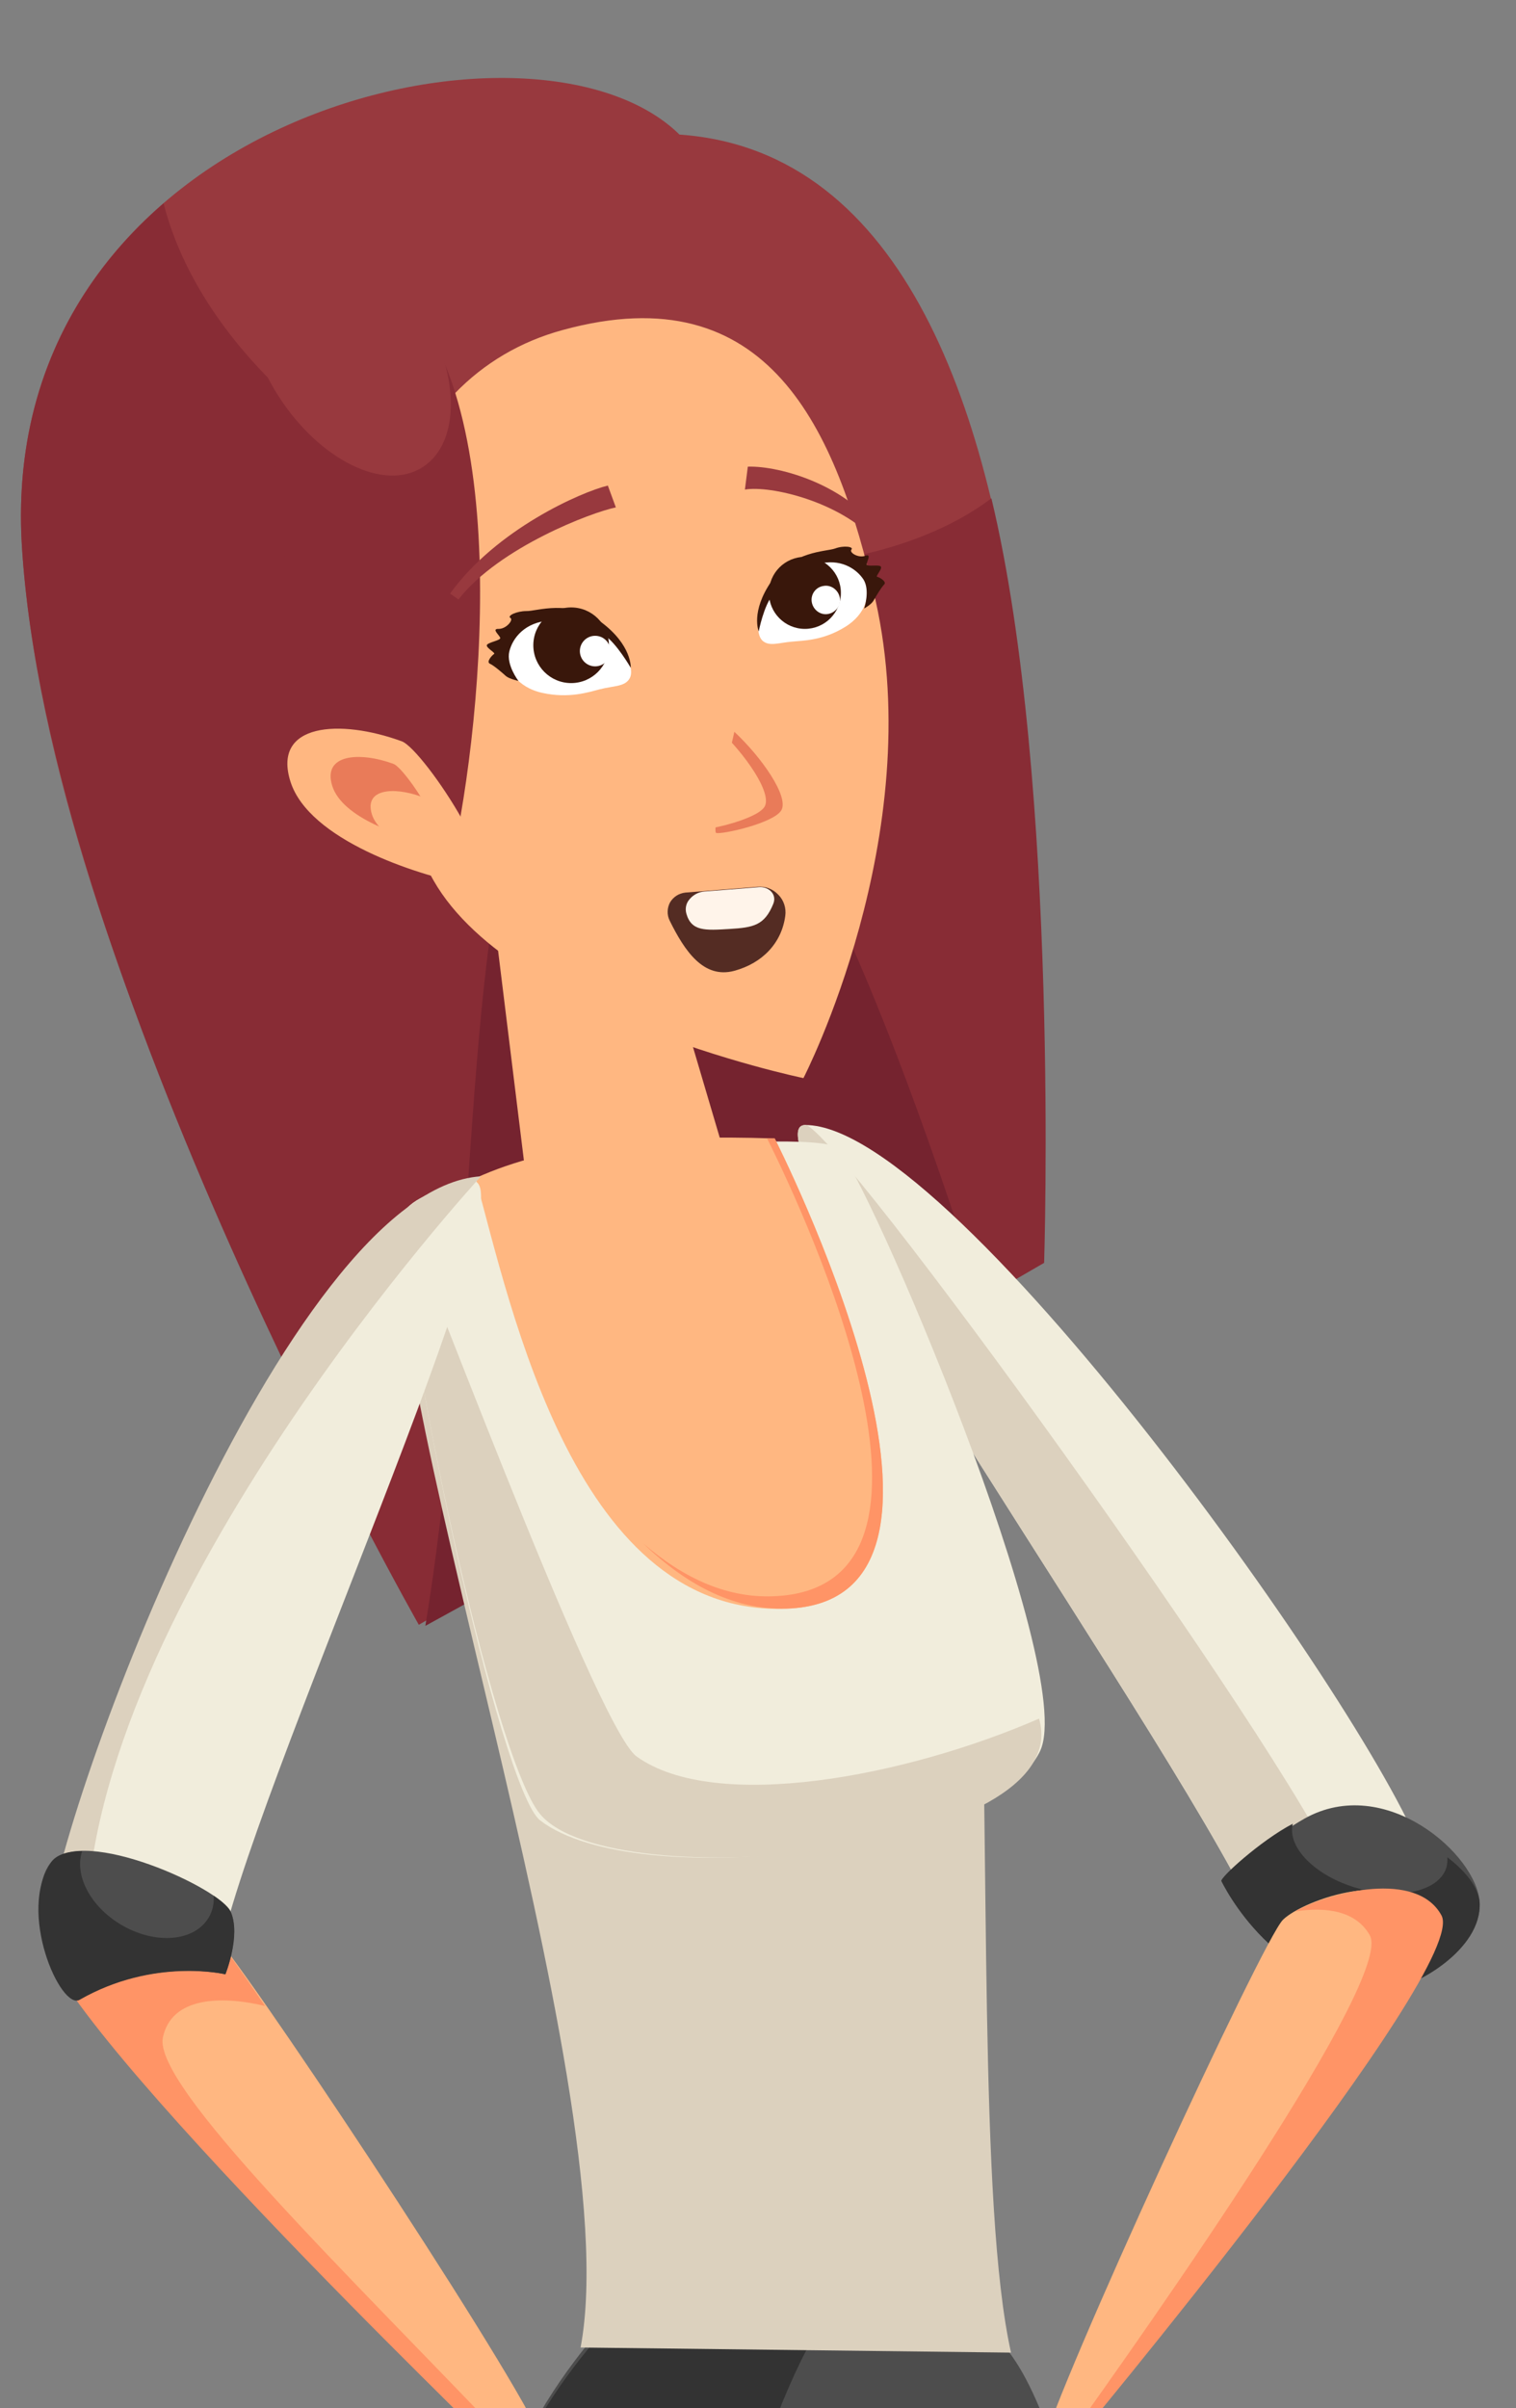 <?xml version="1.0" encoding="utf-8"?>
<!-- Generator: Adobe Illustrator 24.0.3, SVG Export Plug-In . SVG Version: 6.00 Build 0)  -->
<svg version="1.1" id="Layer_1" xmlns:serif="http://www.serif.com/"
	 xmlns="http://www.w3.org/2000/svg" xmlns:xlink="http://www.w3.org/1999/xlink" x="0px" y="0px" width="417px" height="662.1px"
	 viewBox="0 0 417 662.1" style="enable-background:new 0 0 417 662.1;" xml:space="preserve">
<rect x="0" y="0" width="417" height="662.1" fill="#808080" stroke="none"/>
<style type="text/css">
	.st0{fill:#98393E;}
	.st1{fill:#882C35;}
	.st2{fill:#75232F;}
	.st3{fill:#F1EDDC;}
	.st4{fill:#DCD1BE;}
	.st5{fill:#4D4D4D;}
	.st6{fill:#333333;}
	.st7{fill:#FFB781;}
	.st8{fill:#FF9466;}
	.st9{fill:#E97B59;}
	.st10{fill:#FFFFFF;}
	.st11{fill:#39170B;}
	.st12{fill:#542C23;}
	.st13{fill:#FFF4EA;}
</style>
<g>
	<path class="st0" d="M109.3,429.7l172-99.5c0,0,30.6-284.5-94.4-293.2C146.9-2.4-0.9,32.2,6,149.7
		C13,267.3,109.3,429.7,109.3,429.7z"/>
	<path class="st1" d="M136.6,143.9C88.2,125.6,53.8,90.7,45,55.9C20.5,77.1,3.6,108.2,6,149.7c7,117.5,109.2,297,109.2,297l172-99.5
		c0,0,4.3-131.9-14.5-210.2C243.5,159.1,186.7,162.9,136.6,143.9z"/>
	<path class="st2" d="M168.5,186.2C122.3,197.3,135.3,336.7,117,447l154.6-85C250.3,296.2,210.2,176.2,168.5,186.2z"/>
	<g>
		<path class="st3" d="M392.1,512.6c-8.3-32-128.7-203.4-170.6-203.3c-19.5,0,106.2,175.4,125.6,221.6
			C354.4,548.3,398.8,538.3,392.1,512.6z"/>
		<path class="st4" d="M368.7,516.4c-15.1-35.9-139.1-207.1-147.2-207.1c-19.5,0,106.2,175.4,125.6,221.6c4.8,11.4,25.4,11,37.2,2.2
			C379.1,532,370.6,520.9,368.7,516.4z"/>
		<path class="st5" d="M383,546.7c6-0.5,24.6-10.5,24-23.6c-0.6-13.1-26-35.6-48.2-23.1c-8,4.5-23.6,16.4-22.8,17.2
			C336,517.2,351.3,549.5,383,546.7z"/>
		<path class="st6" d="M398.1,510.6c0.1,0.9,0,1.8-0.2,2.7c-1.9,6.6-12.9,9.2-24.6,5.8c-11.5-3.3-19.3-11.2-17.7-17.7
			c-8.7,4.5-20.4,15.1-19.6,15.8c0,0,15.3,32.3,47,29.5c6-0.5,24.6-10.5,24-23.6C406.7,518.9,403.2,514.5,398.1,510.6z"/>
	</g>
	<path class="st5" d="M120.9,1078.4l209.2-46.3c0,0-10.3-336.1-53.8-387c-43.5-50.9-82.2-79.3-93.1-33.1
		C172.3,658.1,81.3,638.4,120.9,1078.4z"/>
	<path class="st6" d="M181.7,981.9c-9.2-186.4,20-341.9,66.4-367.1c-10.5-49.1-54-47.3-64.9-1.1c-10.8,46.2-102,24.6-62.4,464.7
		l69.9-15.5C185.7,1026.3,183.7,1022.8,181.7,981.9z"/>
	<path class="st4" d="M159.7,645.4c13.6-71.9-62.5-281.9-47.7-313.3c0,0,155.6,54.9,157.2,96.3c3.2,81-0.1,178.2,8.9,218.4
		L159.7,645.4z"/>
	<path class="st3" d="M110.7,334.9c-0.3,30.7,26.8,157,37.9,165.6c26.5,20.4,124.5,8.4,137.5-19.1c10.6-22.5-48.3-159.9-55.8-165.8
		C222.9,309.6,110.9,319.6,110.7,334.9z"/>
	<path class="st4" d="M175.1,482.9c-11.4-8.2-64.3-152-64.3-147.9c-0.3,30.7,24.9,148.5,37.8,163.8c19.8,23.5,148,10.8,137.2-26.3
		C249.3,488.4,196.8,498.5,175.1,482.9z"/>
	<path class="st7" d="M130.8,323.9c9.8,35.5,27.7,122.1,86.9,118.3c59.2-3.8-4.6-129.2-4.6-129.2
		C179.9,311.9,151.8,314.3,130.8,323.9z"/>
	<path class="st8" d="M213.1,313c-0.7,0-1.4,0-2.1,0c11.5,22.9,57.1,122.3,2.9,125.8c-13.5,0.9-25.8-4.8-37-14.5
		c12.1,11.7,25.7,18.8,40.8,17.9C276.9,438.4,213.1,313,213.1,313z"/>
	<polygon class="st7" points="132.2,222.3 144.2,319.8 175.8,339.8 198.9,315.9 172,224.9 	"/>
	<path class="st7" d="M116.5,236.3c16.2,41.9,104.5,60.1,104.5,60.1s34.4-66.6,19.8-131.5c-10.7-47.3-29.5-89.6-85.9-74.2
		C108.2,103.3,87.3,161,116.5,236.3z"/>
	<path class="st1" d="M125,233.3c9.1-44.2,16.4-140.1-25-159.3c-29.1-13.5-33.4,73.9-7.2,123.8C103,217.2,125,233.3,125,233.3z"/>
	<path class="st7" d="M110.5,203.8c-17-6.2-35.7-5-30.6,11.1c5.1,16,34.5,25.6,48.7,28.3C142.8,245.9,116.6,206,110.5,203.8z"/>
	<path class="st9" d="M108.2,210c-9.3-3.4-19.6-2.7-16.8,6.1c2.8,8.8,18.9,14,26.7,15.5C125.9,233.1,111.6,211.2,108.2,210z"/>
	<path class="st7" d="M115.8,219c-7.5-2.7-15.7-2.2-13.5,4.9c2.2,7,15.2,11.3,21.4,12.5C130,237.6,118.5,220,115.8,219z"/>
	<path class="st0" d="M115.2,84.1c-11.3-17.6-29.1-26.4-39.7-19.5c-10.7,6.8-10.2,26.6,1.1,44.3c11.3,17.6,29.1,26.4,39.7,19.5
		C127,121.5,126.5,101.7,115.2,84.1z"/>
	<g>
		<path class="st9" d="M202,201.2c7.6,7.1,15.1,17.9,12.9,21.6c-2.2,3.6-16.6,6.7-17.9,6.2C195.6,228.3,202,201.2,202,201.2z"/>
		<path class="st7" d="M197.4,200.2c7.6,7.1,15.1,17.9,12.9,21.6c-2.2,3.6-16.6,6.7-17.9,6.2C191,227.3,197.4,200.2,197.4,200.2z"/>
		<g>
			<path class="st0" d="M240.9,148.7l1.1-2.2c-8.6-13-27.4-18.5-36.3-18.2l-0.8,6.3C211.9,133.4,231.1,137.9,240.9,148.7z"/>
		</g>
		<g>
			<path class="st0" d="M126.1,164.8c11.3-14.4,36.8-24,43.3-25.3l-2.2-6c-7.2,1.7-30.7,12-43.4,29.7L126.1,164.8z"/>
		</g>
		<g>
			<path class="st10" d="M173.2,186.5c2.2-3.9-4.9-15.3-17.3-16.8c-12.4-1.5-17,7.5-16.8,10.7c0.3,3.2,2.8,8.5,10.1,10.1
				c7.3,1.6,12.7-0.2,15.8-1C169,188.5,171.9,188.8,173.2,186.5z"/>
			<circle class="st11" cx="157.1" cy="177.4" r="10.4"/>
			<circle class="st10" cx="163.7" cy="179" r="4.2"/>
			<path class="st11" d="M173.5,183.6c0,0,0.4-6.2-8.2-12.6c-8.6-6.4-17.8-2.9-20.5-3c-2.7,0-5.4,1.3-4.4,1.9c0.9,0.5-1.1,3-3.2,3
				c-2.2-0.1,0.3,1.8,0.4,2.5c0.1,0.7-3.5,1.2-3.7,2c-0.1,0.8,2.5,2.1,2,2.4c-0.5,0.3-2.3,2.2-1.1,2.7c1.1,0.5,3.4,2.5,4.4,3.4
				c1,0.8,3.4,1.3,3.4,1.3s-3.4-4.4-2.5-8.1c0.9-3.7,4.3-8.1,11.2-8.5s11.6,2,15,4.1C169.5,176.7,173.5,183.6,173.5,183.6z"/>
		</g>
		<g>
			<path class="st10" d="M209.8,176.2c-3.2-2.8-0.3-15.2,10.3-20.4c10.7-5.2,17.6,1.4,18.3,4.4c0.8,3,0.1,8.5-6,12.2
				c-6,3.7-11.4,3.7-14.5,4C214.2,176.7,211.7,177.8,209.8,176.2z"/>
			<circle class="st11" cx="221.4" cy="163" r="9.9"/>
			<path class="st10" d="M223.3,165.6c0.4,2.1,2.4,3.6,4.5,3.2c2.1-0.4,3.6-2.4,3.2-4.5c-0.4-2.1-2.4-3.6-4.5-3.2
				C224.4,161.4,222.9,163.4,223.3,165.6z"/>
			<path class="st11" d="M208.7,173.6c0,0-2.3-5.4,3.5-13.8c5.8-8.4,15-8.1,17.5-9c2.4-0.9,5.2-0.5,4.5,0.3
				c-0.7,0.8,1.9,2.4,3.8,1.7c1.9-0.7,0.3,1.7,0.4,2.4c0.1,0.7,3.5-0.1,3.9,0.6c0.4,0.7-1.6,2.7-1,2.8c0.6,0.1,2.7,1.3,1.9,2.1
				c-0.8,0.8-2.3,3.3-2.9,4.4c-0.6,1.1-2.6,2.2-2.6,2.2s1.7-5-0.2-8c-2-3-6.4-5.9-12.6-4.2c-6.2,1.7-9.8,5.3-12.2,8.3
				C210.1,166.3,208.7,173.6,208.7,173.6z"/>
		</g>
		<path class="st12" d="M188.5,245.4c-1.8,0.2-3.3,1.2-4.2,2.7c-0.8,1.5-0.9,3.4-0.1,5c4.1,8.3,9.3,16.1,17.8,13.8
			c7.7-2.1,13-7.6,14-15.1c0.3-2.1-0.4-4.3-1.9-5.8c-1.5-1.6-3.6-2.4-5.7-2.2L188.5,245.4z"/>
		<path class="st13" d="M208.8,243.9c1.3-0.1,2.6,0.4,3.4,1.3c0.8,0.9,1,2.1,0.5,3.3c-2.4,5.9-5.4,6.5-12,6.9
			c-6.7,0.4-10.5,0.7-11.9-4.2c-0.4-1.4-0.1-2.9,0.9-4c1-1.2,2.5-2,4.1-2.1L208.8,243.9z"/>
	</g>
	<path class="st3" d="M15.8,530.7c0.2-28.8,60.4-196.8,113.7-206c18.8-3.3-62.1,171.3-69.4,214.3C57.4,555.2,15.7,553.7,15.8,530.7z
		"/>
	<path class="st4" d="M23.7,531.1c0.5-90.3,108.6-207.7,108.6-207.7C78.5,326.8,13,504.3,12.9,533.1c-0.1,16.6,23,20.7,37,15.7
		C37.2,549.2,23.7,543.8,23.7,531.1z"/>
	<g>
		<g>
			<path class="st7" d="M148.3,669C138,646.8,64.9,536.7,57.4,530.2c-7.5-6.5-39.2-15.9-42.8,2.5C10.9,551,135.2,672.3,135.2,672.3
				L148.3,669z"/>
			<path class="st8" d="M44.8,560.2c2.3-11.2,16-11.6,28.1-8.7c-8.1-11.9-13.9-19.9-15.5-21.3c-7.5-6.5-41.7-17-45.4,1.3
				c-3.7,18.3,123.3,140.8,123.3,140.8l4.6-0.7C95.4,624.9,42.1,573.5,44.8,560.2z"/>
		</g>
		<path class="st5" d="M21.9,549.7c-5.2,3-16.4-28.1-7.7-37.9c8.7-9.8,46.6,7.3,49.3,13.9c2.7,6.5-1.5,17.1-1.5,17.1
			S42.3,538,21.9,549.7z"/>
		<path class="st6" d="M63.5,525.7c-0.5-1.2-2.2-2.8-4.7-4.5c0.1,2.1-0.3,4.2-1.4,6c-4,6.7-14.8,7.5-24.2,1.9
			c-8.5-5.1-12.8-13.7-10.6-20.2c-3.6,0.1-6.8,0.8-8.4,2.9c-9.7,13.6,2.5,41,7.7,38c20.4-11.7,40.1-7,40.1-7S66.3,532.2,63.5,525.7z
			"/>
		<g>
			<path class="st7" d="M189.2,699.9L189.2,699.9L166.4,677l21.2,11.6c2.7,1.2,4.1-0.5,4.6-1.3l-10.3-7.2l-3.3-2.1l0,0
				c-3-2.3-5.9-4.2-8.6-5.8l0,0l-4.3-3.1l-29.5-7.4l0,0l-2.6,3.3l-1.1,5.6c0,0,5.8,8.7,14.3,14.7c5.9,10,12.6,17.3,12.6,17.3
				c4.6,3.7,4.1-1,4.1-1c-4.5-3.5-8.6-11.4-9.2-12.7c-0.5-0.9-0.9-1.8-1.2-2.6l0.9-0.3l21.7,22.2c3.4,2.7,4.1-2.1,4.1-2.1
				l-15.2-18.1l-2.9-4.4l1.7-0.5l-0.2-0.5l0.4,0.4l21.4,20.9l0,0c3.9,3.4,7.5-0.7,7.5-0.7L189.2,699.9z"/>
		</g>
	</g>
	<g>
		<path class="st7" d="M286.4,673.7c4.5-18.1,60.9-140.4,66.5-145.9s32.4-15.1,40.3-0.7c7.9,14.4-98.6,145.5-98.6,145.5L286.4,673.7
			z"/>
		<path class="st8" d="M356.3,525.5c8.4-1.3,16.7-0.2,20.5,6.6c6.5,11.8-59,105-84.7,140.8l2.5-0.3c0,0,109.8-131.6,101.9-146
			C389.7,514.1,366,520.1,356.3,525.5z"/>
		<g>
			<path class="st7" d="M243.7,706.6L243.7,706.6l19.7-24.1l-19.2,13.1c-2.4,1.4-4-0.1-4.5-0.8l9.2-7.8l2.9-2.3l0,0
				c2.7-2.4,5.3-4.6,7.7-6.4l0,0l3.8-3.4l27.5-9.9l0,0l2.8,2.9l1.6,5.2c0,0-4.7,8.9-12.3,15.4c-4.6,10.2-10.4,17.7-10.4,17.7
				c-4,4-4-0.5-4-0.5c4-3.8,7.2-11.8,7.6-13c0.4-1,0.7-1.8,0.9-2.6l-0.8-0.2l-18.6,23.3c-3,2.9-4.1-1.6-4.1-1.6l12.8-18.8l2.4-4.5
				L267,688l0.1-0.5l-0.4,0.4l-18.5,22l0,0c-3.5,3.6-7.3,0-7.3,0L243.7,706.6z"/>
		</g>
	</g>
</g>
</svg>
